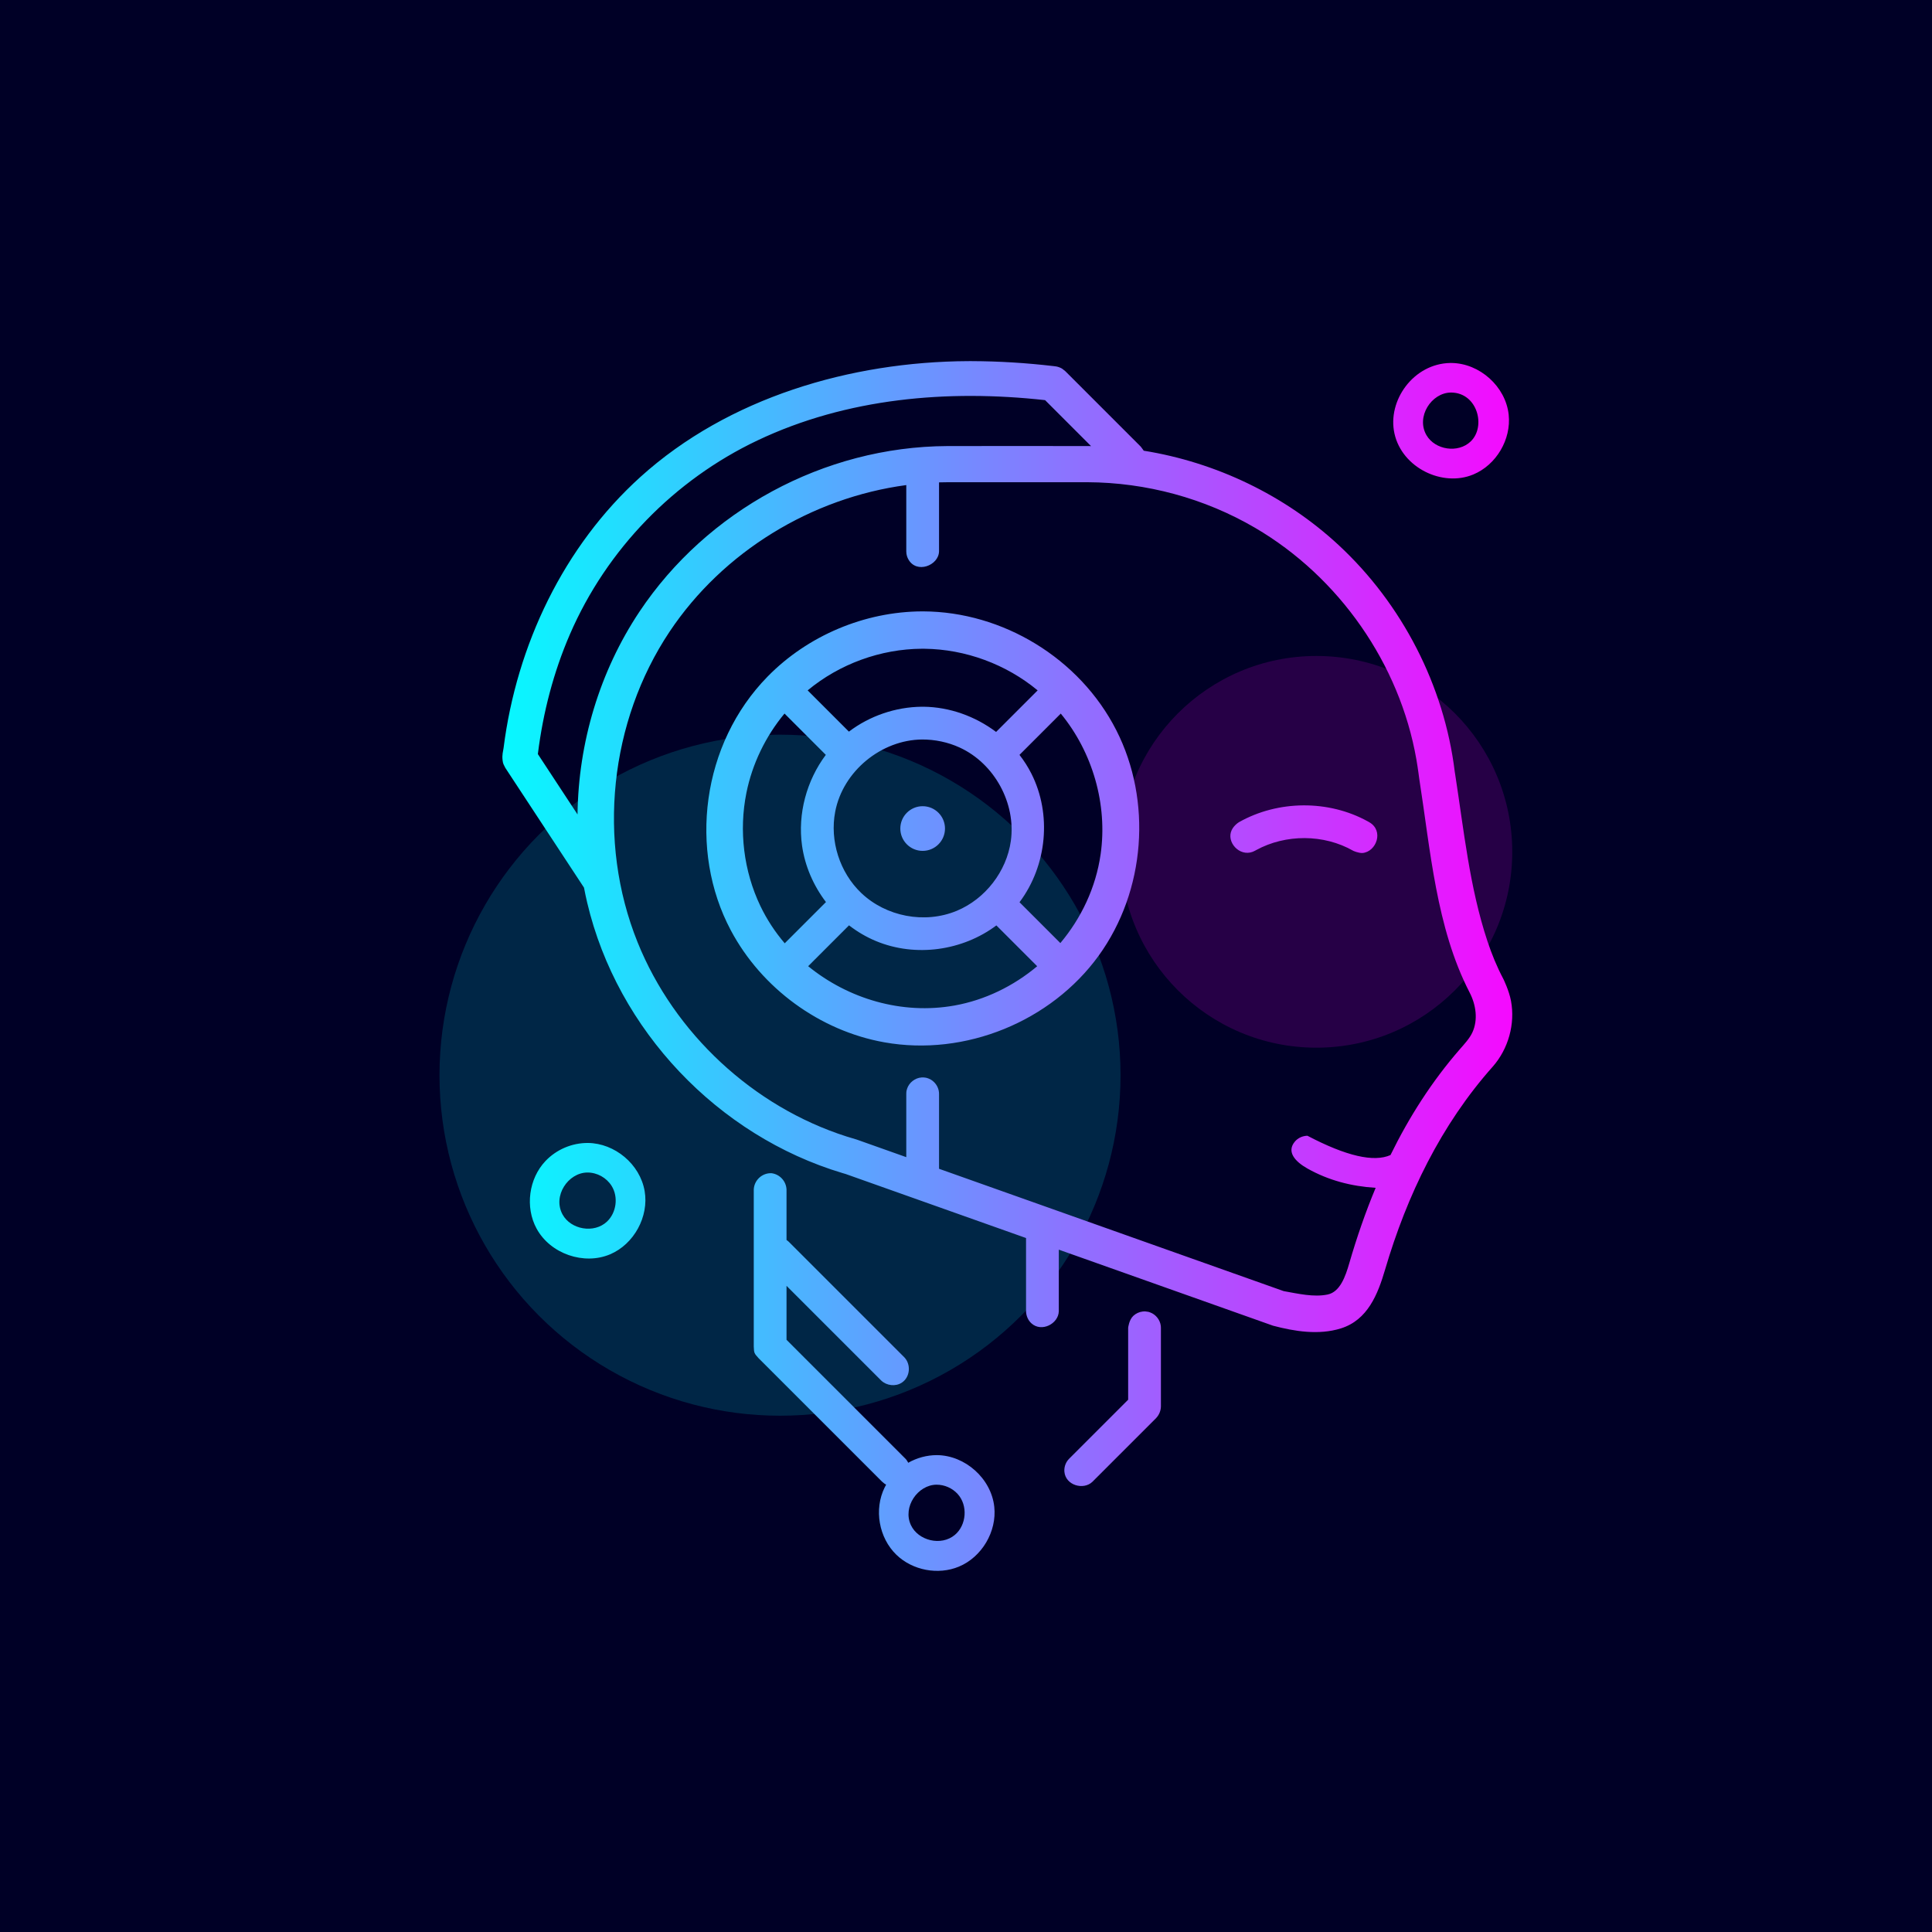 <?xml version="1.0" encoding="UTF-8" standalone="no"?><!DOCTYPE svg PUBLIC "-//W3C//DTD SVG 1.1//EN" "http://www.w3.org/Graphics/SVG/1.1/DTD/svg11.dtd"><svg width="50px" height="50px" viewBox="0 0 1000 1000" version="1.1" xmlns="http://www.w3.org/2000/svg" xmlnsXlink="http://www.w3.org/1999/xlink" xmlSpace="preserve" xmlnsSerif="http://www.serif.com/" style="fill-rule:evenodd;clip-rule:evenodd;stroke-linejoin:round;stroke-miterlimit:1.414;"><rect id="Robot_1" x="0" y="0" width="1000" height="1000" style="fill:none;"/><rect x="0" y="0" width="1000" height="1000" style="fill:#000026;"/><circle cx="403.736" cy="556.518" r="176.255" style="fill:#0ff;fill-opacity:0.149;"/><circle cx="681.366" cy="440.905" r="101.375" style="fill:#f0f;fill-opacity:0.149;"/><path d="M458.665,768.461c-0.598,-0.299 -1.246,-0.766 -2.203,-1.643l-63.833,-63.832c-2.313,-2.525 -2.341,-2.732 -2.483,-5.995l0,-81.294c0.209,-4.79 4.291,-8.661 9.217,-8.446c4.266,0.562 7.55,4.125 7.739,8.446l0,26.121c0.433,0.287 0.842,0.613 1.222,0.974l59.786,59.786c3.493,3.68 3.024,10.247 -1.377,13.105c-3.223,2.093 -7.789,1.565 -10.613,-1.115l-49.018,-49.018l0,27.929l61.35,61.349c0,0 0.583,0.433 1.347,1.756c0.104,0.181 0.199,0.364 0.285,0.55c4.495,-2.547 9.64,-3.98 14.919,-3.96c14.547,0.127 28.053,12.087 29.636,26.757c1.374,12.744 -6.397,25.993 -18.317,30.956c-10.719,4.462 -23.956,1.967 -32.339,-6.12c-9.069,-8.748 -11.733,-23.503 -6.051,-34.928c0.232,-0.467 0.477,-0.926 0.733,-1.378Zm26.049,0.013c-9.634,0.084 -17.638,11.483 -13.237,20.908c3.759,8.049 15.623,11.034 22.748,5.084c6.049,-5.052 6.887,-15.28 1.408,-21.236c-2.763,-3.002 -6.754,-4.773 -10.919,-4.756Zm108.189,-89.672c1.511,0.133 1.755,0.26 2.407,0.497c2.935,1.069 5.156,3.857 5.521,6.983c0.051,0.436 0.045,0.546 0.058,0.984l0,40.739c-0.063,2.243 -0.95,4.373 -2.484,5.995l-33.031,33.032c-4.638,4.375 -13.829,1.745 -14.441,-5.256c-0.187,-2.132 0.47,-4.322 1.795,-5.997c0.272,-0.344 0.355,-0.418 0.656,-0.737l30.548,-30.548l0,-37.228c0,0 0.402,-4.035 2.66,-6.167c1.318,-1.242 3.04,-2.044 4.834,-2.254c0.947,-0.11 1.173,-0.051 1.477,-0.043Zm-290.629,-219.375l-40.715,-61.967c-0.819,-1.629 -1.19,-2.015 -1.413,-3.862c-0.373,-3.087 0.267,-4.562 0.515,-6.526c6.731,-53.171 31.137,-104.389 70.915,-140.288c45.411,-40.981 108.646,-59.567 169.546,-59.863c0.603,-0.001 1.207,-0.002 1.811,-0.002c14.104,0.045 28.213,0.922 42.243,2.559c1.055,0.124 1.818,0.182 2.907,0.567c1.693,0.599 1.985,1.021 3.362,2.121l39,39c0.666,0.917 1.17,1.505 1.558,2.12c37.47,6.015 73.127,23.1 100.913,48.889c32.823,30.465 54.607,72.706 60.054,117.226c0.008,0.024 0.123,0.765 0.202,1.266c4.515,29.063 7.473,58.571 16.683,86.37c2.241,6.763 4.934,13.372 8.283,19.676c0,0 2.95,5.968 3.955,11.361c2.224,11.933 -1.359,24.783 -9.398,33.956c-26.834,30.161 -44.438,66.56 -55.79,105.16c-3.744,12.732 -8.998,26.04 -22.846,30.379c-11.519,3.609 -24.114,1.524 -35.146,-1.395l-110.875,-39.355l0,31.861c-0.151,6.505 -8.937,11.054 -14.19,6.265c-1.737,-1.583 -2.712,-3.892 -2.767,-6.265l0,-37.88l-93.374,-33.143c-0.532,-0.153 -1.064,-0.31 -1.596,-0.467c-64.484,-19.292 -116.568,-73.943 -132.158,-139.894c-0.617,-2.611 -1.177,-5.235 -1.679,-7.869Zm417.438,138.433c9.629,-19.65 21.422,-38.159 35.898,-54.774c2.316,-2.658 5.046,-5.574 6.472,-8.657c3.039,-6.573 1.914,-14.33 -1.456,-20.8c-17.279,-33.55 -20.232,-73.745 -26.037,-110.674c0,0 -0.675,-5.329 -1.477,-9.922c-8.602,-49.309 -39.971,-94.392 -83.491,-119.841c-26.173,-15.306 -56.288,-23.463 -86.824,-23.599c-23.948,-0.037 -47.896,-0.001 -71.843,-0.001c-1.637,0.003 -3.273,0.03 -4.908,0.082l0,35.705c-0.167,7.321 -11.674,11.819 -15.915,4.071c-0.495,-0.903 -0.822,-1.896 -0.963,-2.916c-0.052,-0.382 -0.07,-0.768 -0.078,-1.155l0,-34.303c-48.905,6.547 -94.824,34.368 -122.517,75.88c-30.988,46.451 -37.695,108.318 -16.55,160.776c19.031,47.212 59.863,85.057 108.059,100.483c1.774,0.568 3.558,1.102 5.348,1.617l25.66,9.108l0,-32.79c0.032,-1.423 0.161,-1.852 0.426,-2.657c1.049,-3.177 4.124,-5.573 7.473,-5.802c0.748,-0.051 0.92,-0.011 1.157,0c1.417,0.13 1.836,0.288 2.621,0.607c2.86,1.166 4.961,3.985 5.244,7.081c0.031,0.341 0.027,0.428 0.035,0.771l0,38.809l178.397,63.322c7.569,1.348 15.488,3.235 22.689,1.771c6.485,-1.318 9.281,-9.353 11.301,-16.358c3.83,-13.199 8.323,-26.22 13.605,-38.878c-12.575,-0.781 -24.429,-3.861 -35.325,-10c-6.373,-3.59 -10.966,-8.68 -6.453,-13.976c1.587,-1.863 3.98,-2.924 6.453,-2.98c20.162,10.584 34.405,13.805 42.999,10Zm-415.417,-6.266c13.917,0.135 26.967,10.973 29.37,24.882c2.284,13.216 -5.506,27.516 -17.885,32.759c-13.503,5.72 -30.916,-0.2 -38.056,-13.335c-6.012,-11.06 -4.042,-25.873 4.66,-35.001c5.619,-5.894 13.59,-9.337 21.911,-9.305Zm-0.289,15.299c-9.94,0.096 -18.056,12.102 -12.84,21.701c4.247,7.814 16.309,10.021 23.007,3.706c4.898,-4.618 5.979,-12.758 2.412,-18.468c-2.646,-4.234 -7.461,-6.959 -12.579,-6.939Zm173.924,-290.444c40.91,0.178 80.847,24.118 99.884,61.542c18.531,36.431 15.243,83.038 -9.191,116.741c-24.521,33.824 -68.903,52.287 -110.935,44.762c-33.422,-5.983 -63.478,-27.985 -79.424,-57.974c-21.994,-41.362 -15.183,-96.484 19.126,-131.417c20.792,-21.171 50.159,-33.525 79.815,-33.654c0.242,0 0.483,0 0.725,0Zm-38.476,162.505l-21.146,21.145c20.655,16.846 48.458,25.24 75.731,20.358c15.752,-2.821 30.525,-10.031 42.81,-20.336l-21.127,-21.127c-17.387,13.042 -41.718,16.664 -62.335,8.09c-4.989,-2.074 -9.669,-4.83 -13.933,-8.13Zm-33.389,-109.617c-9.793,11.794 -16.691,25.999 -19.724,41.044c-3.951,19.597 -1.419,40.466 7.221,58.538c3.343,6.99 7.609,13.473 12.613,19.333l21.345,-21.344c-6.491,-8.522 -10.9,-18.628 -12.388,-29.256c-2.302,-16.451 2.373,-33.677 12.311,-46.937l-21.378,-21.378Zm142.991,0.014l-21.37,21.371c2.368,3.044 4.451,6.312 6.196,9.769c10.535,20.878 8.135,47.414 -6.178,66.505l21.137,21.137c10.845,-12.922 18.372,-28.745 20.843,-45.977c3.684,-25.697 -4.114,-52.751 -20.628,-72.805Zm-71.788,13.409c-21.145,0.205 -40.948,16.414 -44.965,37.362c-2.892,15.076 2.335,31.467 13.473,42.084c12.794,12.195 32.816,16.146 49.461,9.222c14.704,-6.116 25.762,-20.355 27.973,-36.128c2.731,-19.472 -8.469,-40.094 -26.434,-48.355c-6.102,-2.805 -12.875,-4.204 -19.508,-4.185Zm227.923,58.756c7.204,-0.592 11.274,-11.532 3.518,-15.95c-0.239,-0.136 -0.479,-0.271 -0.719,-0.404c-20.261,-11.199 -46.375,-11.071 -66.693,0.39c0,0 -3.309,1.967 -4.212,5.255c-1.726,6.291 5.703,13.39 12.572,9.497c0.183,-0.104 0.367,-0.206 0.552,-0.308c15.225,-8.315 34.995,-8.352 50.296,0.411c0,0 2.574,1.171 4.686,1.109Zm-227.623,-24.227c6.38,0 11.561,5.18 11.561,11.561c0,6.381 -5.181,11.561 -11.561,11.561c-6.381,0 -11.562,-5.18 -11.562,-11.561c0,-6.381 5.181,-11.561 11.562,-11.561Zm87.154,-186.39l-23.786,-23.787c-50.31,-5.559 -102.554,-1.155 -148.941,20.892c-42.92,20.399 -77.901,56.191 -96.996,100.281c-8.495,19.614 -13.916,40.544 -16.567,61.74l-0.034,0.283l20.537,31.258c0.414,-37.05 11.414,-74.028 32.071,-104.994c34.756,-52.1 95.288,-85.387 159.319,-85.691c24.176,-0.04 48.352,-0.038 72.528,0c0.623,0.003 1.246,0.008 1.869,0.018Zm-27.638,126.444c-16.302,-13.512 -37.298,-21.312 -58.615,-21.55c-0.401,-0.003 -0.802,-0.004 -1.203,-0.004c-21.464,0.094 -42.749,7.882 -59.218,21.551l21.35,21.35c10.76,-8.153 24.137,-12.754 37.764,-12.886c0.27,-0.001 0.541,-0.001 0.812,0c13.519,0.131 26.817,4.94 37.604,13.045l21.506,-21.506Zm214.172,-169.462c14.617,0.141 28.061,12.158 29.636,26.757c1.376,12.755 -6.372,25.985 -18.318,30.956c-15.97,6.645 -36.824,-3.461 -40.787,-21.126c-3.851,-17.166 9.913,-36.291 28.891,-36.586c0.192,-0.001 0.385,-0.002 0.578,-0.001Zm-0.289,15.299c-10.06,0.097 -18.173,12.568 -12.618,22.088c4.449,7.626 16.384,9.502 22.917,3.196c7.985,-7.708 3.461,-25.074 -10.011,-25.283c-0.096,-0.001 -0.192,-0.001 -0.288,-0.001Z" style="fill:url(#_Linear1);"/><defs><linearGradient id="_Linear1" x1="0" y1="0" x2="1" y2="0" gradientUnits="userSpaceOnUse" gradientTransform="matrix(556,0,0,556,247,500)"><stop offset="0" style="stop-color:#0ff;stop-opacity:1"/><stop offset="1" style="stop-color:#f0f;stop-opacity:1"/></linearGradient></defs></svg>